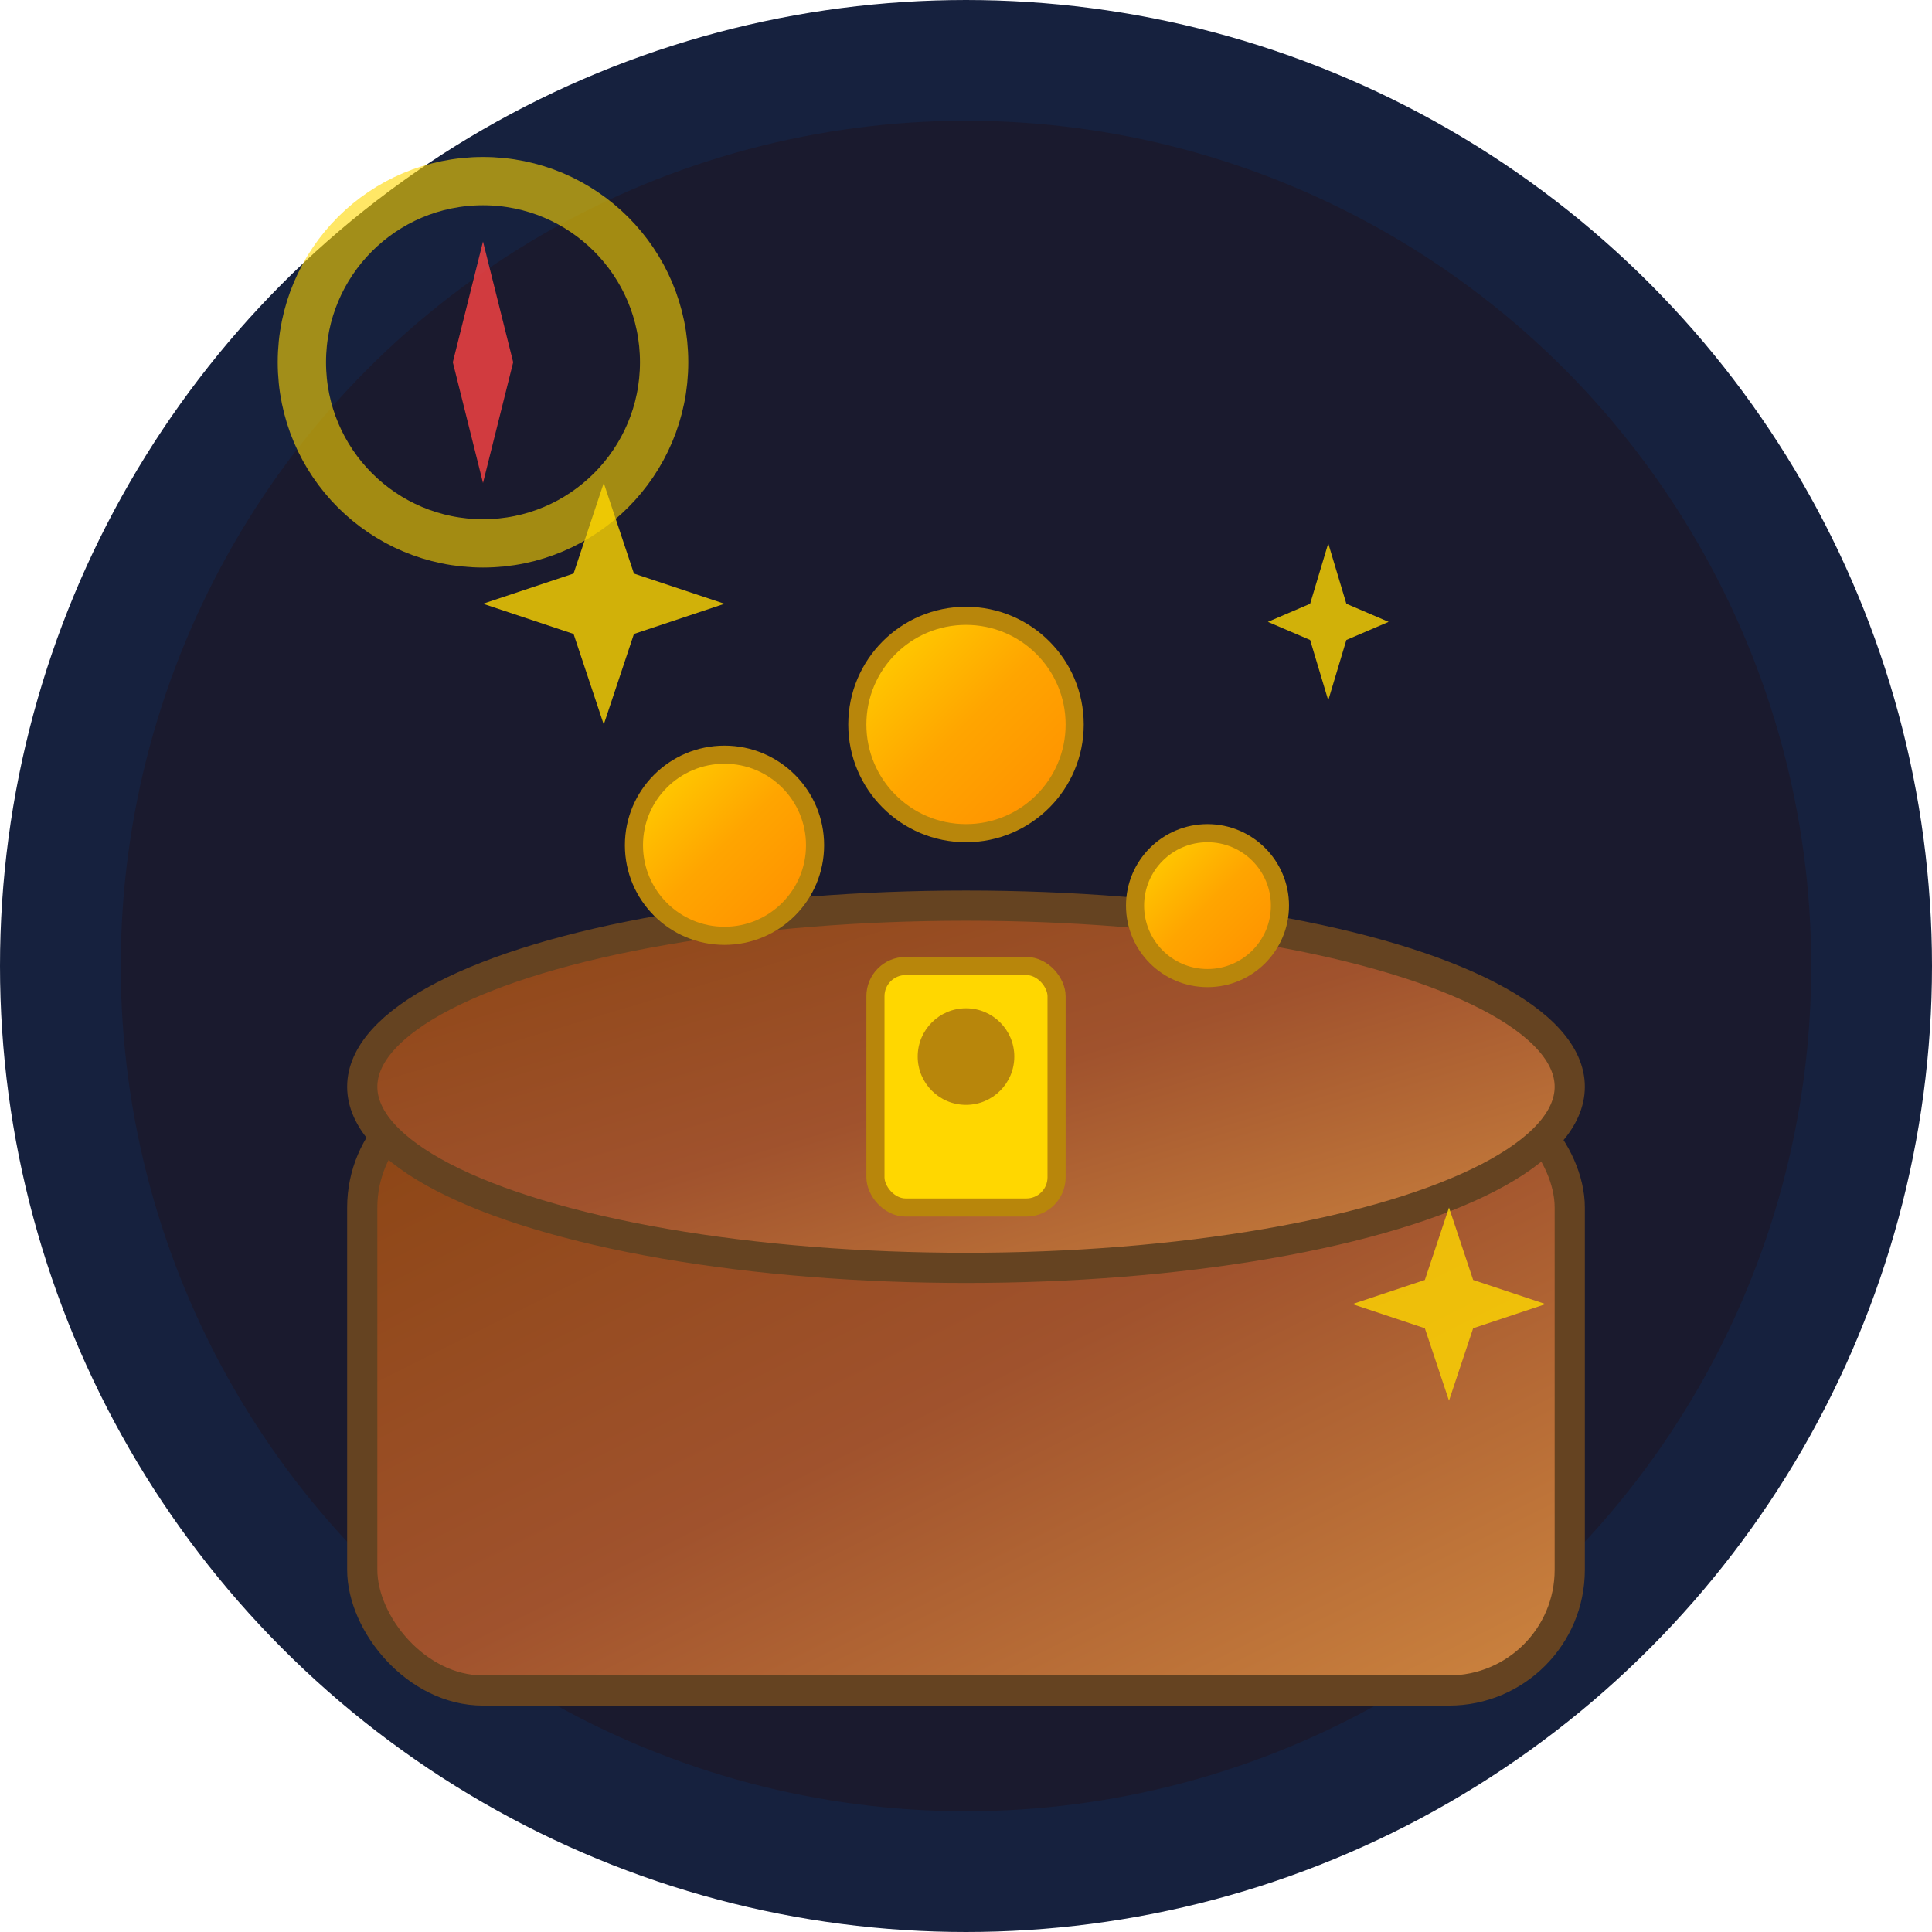 <svg xmlns="http://www.w3.org/2000/svg" viewBox="0 0 32 32" width="32" height="32">
  <defs>
    <linearGradient id="treasureGradient" x1="0%" y1="0%" x2="100%" y2="100%">
      <stop offset="0%" style="stop-color:#FFD700;stop-opacity:1" />
      <stop offset="50%" style="stop-color:#FFA500;stop-opacity:1" />
      <stop offset="100%" style="stop-color:#FF8C00;stop-opacity:1" />
    </linearGradient>
    <linearGradient id="chestGradient" x1="0%" y1="0%" x2="100%" y2="100%">
      <stop offset="0%" style="stop-color:#8B4513;stop-opacity:1" />
      <stop offset="50%" style="stop-color:#A0522D;stop-opacity:1" />
      <stop offset="100%" style="stop-color:#CD853F;stop-opacity:1" />
    </linearGradient>
  </defs>
  
  <!-- Background circle -->
  <circle cx="16" cy="16" r="15" fill="#1a1a2e" stroke="#16213e" stroke-width="2"/>
  
  <!-- Treasure chest base -->
  <rect x="6" y="18" width="20" height="10" rx="2" fill="url(#chestGradient)" stroke="#654321" stroke-width="0.5"/>
  
  <!-- Treasure chest lid -->
  <ellipse cx="16" cy="18" rx="10" ry="3" fill="url(#chestGradient)" stroke="#654321" stroke-width="0.5"/>
  
  <!-- Chest lock -->
  <rect x="14.5" y="16" width="3" height="4" rx="0.5" fill="#FFD700" stroke="#B8860B" stroke-width="0.3"/>
  <circle cx="16" cy="17.5" r="0.8" fill="#B8860B"/>
  
  <!-- Treasure coins/gems spilling out -->
  <circle cx="12" cy="14" r="1.5" fill="url(#treasureGradient)" stroke="#B8860B" stroke-width="0.3"/>
  <circle cx="20" cy="15" r="1.2" fill="url(#treasureGradient)" stroke="#B8860B" stroke-width="0.3"/>
  <circle cx="16" cy="12" r="1.8" fill="url(#treasureGradient)" stroke="#B8860B" stroke-width="0.3"/>
  
  <!-- Sparkles/magic effect -->
  <g fill="#FFD700" opacity="0.8">
    <polygon points="10,8 10.5,9.5 12,10 10.5,10.5 10,12 9.5,10.5 8,10 9.5,9.5" />
    <polygon points="22,9 22.3,10 23,10.3 22.3,10.6 22,11.6 21.7,10.6 21,10.3 21.7,10" />
    <polygon points="24,20 24.4,21.2 25.6,21.6 24.4,22 24,23.2 23.6,22 22.4,21.6 23.6,21.2" />
  </g>
  
  <!-- Compass needle pointing to treasure -->
  <g transform="translate(8,6)">
    <circle cx="0" cy="0" r="3" fill="none" stroke="#FFD700" stroke-width="0.8" opacity="0.6"/>
    <polygon points="0,-2 0.5,0 0,2 -0.5,0" fill="#FF4444" opacity="0.8"/>
  </g>
</svg>
